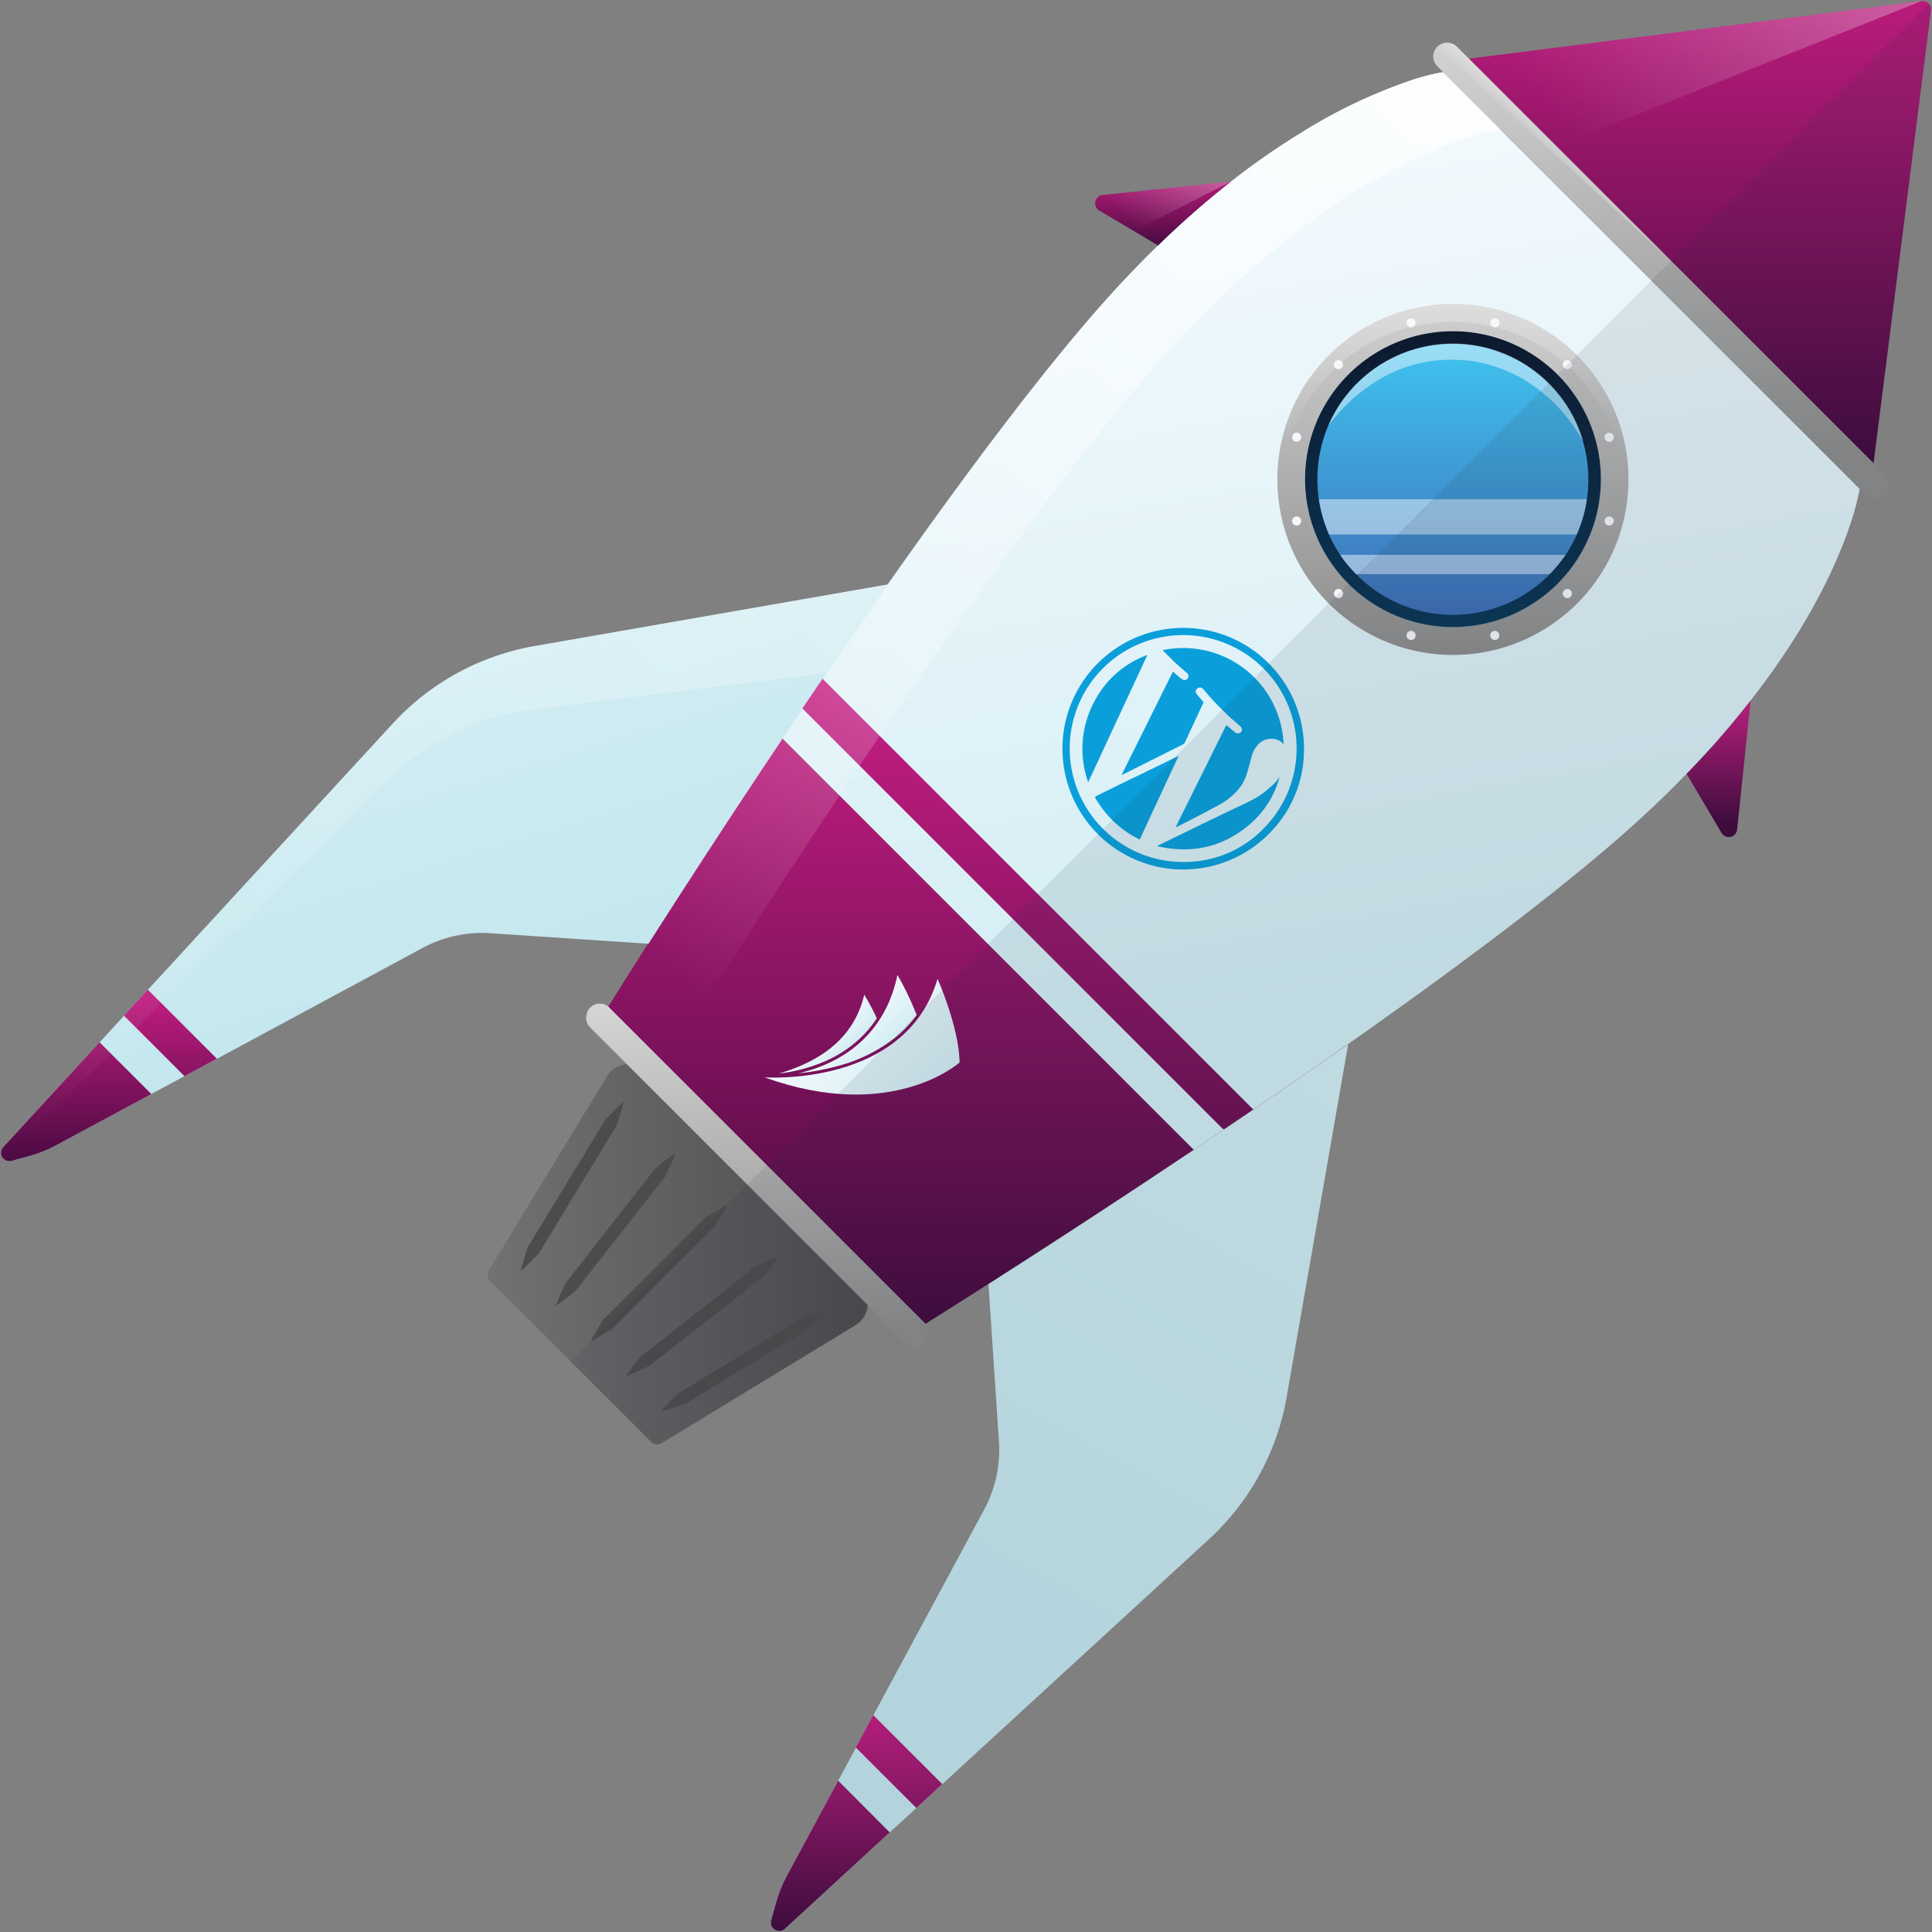 <svg id="Layer_1" data-name="Layer 1" xmlns="http://www.w3.org/2000/svg" xmlns:xlink="http://www.w3.org/1999/xlink" viewBox="0 0 461 461"><rect x="0" y="0" width="461" height="461" fill="#808080" stroke="none"/><defs><style>.cls-1{fill:url(#linear-gradient);}.cls-2{fill:url(#linear-gradient-2);}.cls-3{fill:url(#linear-gradient-3);}.cls-4{fill:url(#linear-gradient-4);}.cls-5{fill:url(#linear-gradient-5);}.cls-6{fill:url(#linear-gradient-6);}.cls-7{fill:url(#linear-gradient-7);}.cls-8{fill:url(#linear-gradient-8);}.cls-9{fill:url(#linear-gradient-9);}.cls-10{fill:url(#linear-gradient-10);}.cls-11{fill:url(#linear-gradient-11);}.cls-12{fill:url(#linear-gradient-12);}.cls-13{fill:url(#linear-gradient-13);}.cls-14{fill:url(#linear-gradient-14);}.cls-15{fill:url(#linear-gradient-15);}.cls-16,.cls-17,.cls-19,.cls-20,.cls-40{opacity:0.3;}.cls-16{fill:url(#linear-gradient-16);}.cls-17{fill:url(#linear-gradient-17);}.cls-18{opacity:0.7;fill:url(#linear-gradient-18);}.cls-19{fill:url(#linear-gradient-19);}.cls-20{fill:url(#linear-gradient-20);}.cls-21{fill:url(#linear-gradient-21);}.cls-22{fill:url(#linear-gradient-22);}.cls-23{fill-rule:evenodd;fill:url(#linear-gradient-23);}.cls-24{fill:#4d4c4d;}.cls-25{fill:url(#linear-gradient-24);}.cls-26{fill:url(#linear-gradient-25);}.cls-27{fill:url(#linear-gradient-26);}.cls-28{fill:url(#linear-gradient-27);}.cls-29{fill:url(#linear-gradient-28);}.cls-30{fill:url(#linear-gradient-29);}.cls-31{fill:url(#linear-gradient-30);}.cls-32{fill:url(#linear-gradient-31);}.cls-33{fill:url(#linear-gradient-32);}.cls-34{fill:url(#linear-gradient-33);}.cls-35{fill:url(#linear-gradient-34);}.cls-36{fill:url(#linear-gradient-35);}.cls-37{fill:url(#linear-gradient-36);}.cls-38{fill:url(#linear-gradient-37);}.cls-39{fill:#f2f9fd;opacity:0.5;}.cls-40{fill:url(#linear-gradient-38);}.cls-41{fill:url(#linear-gradient-39);}.cls-42{fill:#0a9fda;}.cls-43{fill:#1a283d;opacity:0.1;}</style><linearGradient id="linear-gradient" x1="-33.54" y1="-35.3" x2="32.31" y2="-101.14" gradientTransform="translate(111.95 347.99) rotate(45)" gradientUnits="userSpaceOnUse"><stop offset="0" stop-color="#737373"/><stop offset="1" stop-color="#4d4c4d"/></linearGradient><linearGradient id="linear-gradient-2" x1="-28.15" y1="-125.33" x2="26.28" y2="-70.9" gradientTransform="translate(179.91 376.77)" gradientUnits="userSpaceOnUse"><stop offset="0" stop-color="#d5d5d5"/><stop offset="1" stop-color="#8d8d8d"/></linearGradient><linearGradient id="linear-gradient-3" x1="-59.12" y1="-204.86" x2="51.49" y2="-94.24" gradientTransform="translate(111.95 347.99) rotate(45)" gradientUnits="userSpaceOnUse"><stop offset="0" stop-color="#c91e84"/><stop offset="1" stop-color="#42093d"/></linearGradient><linearGradient id="linear-gradient-4" x1="-87.19" y1="-348.34" x2="79.93" y2="-231.03" gradientTransform="translate(111.95 347.99) rotate(45)" gradientUnits="userSpaceOnUse"><stop offset="0" stop-color="#f2f9fd"/><stop offset="1" stop-color="#d2edf3"/></linearGradient><linearGradient id="linear-gradient-5" x1="-145.35" y1="-117.54" x2="-77.44" y2="-81.31" gradientTransform="translate(111.95 347.99) rotate(45)" gradientUnits="userSpaceOnUse"><stop offset="0" stop-color="#d2edf3"/><stop offset="1" stop-color="#c4e7ee"/></linearGradient><linearGradient id="linear-gradient-6" x1="-146.23" y1="-13.61" x2="-114.41" y2="18.22" xlink:href="#linear-gradient-3"/><linearGradient id="linear-gradient-7" x1="-130.32" y1="-29.52" x2="-98.49" y2="2.31" xlink:href="#linear-gradient-3"/><linearGradient id="linear-gradient-8" x1="-37.73" y1="-226.26" x2="72.89" y2="-115.64" xlink:href="#linear-gradient-3"/><linearGradient id="linear-gradient-9" x1="-48.24" y1="-463.55" x2="39.62" y2="-375.69" xlink:href="#linear-gradient-3"/><linearGradient id="linear-gradient-10" x1="-39.61" y1="-441.92" x2="31.3" y2="-371.01" gradientTransform="translate(111.95 347.99) rotate(45)" xlink:href="#linear-gradient-2"/><linearGradient id="linear-gradient-11" x1="-100.52" y1="-334.7" x2="-87.09" y2="-321.27" xlink:href="#linear-gradient-3"/><linearGradient id="linear-gradient-12" x1="83.19" y1="-338.43" x2="103.73" y2="-317.9" xlink:href="#linear-gradient-3"/><linearGradient id="linear-gradient-13" x1="70.65" y1="-216.33" x2="124.68" y2="-27.39" xlink:href="#linear-gradient-5"/><linearGradient id="linear-gradient-14" x1="103.05" y1="-18.79" x2="140.43" y2="18.59" xlink:href="#linear-gradient-3"/><linearGradient id="linear-gradient-15" x1="114.66" y1="-30.41" x2="152.04" y2="6.97" xlink:href="#linear-gradient-3"/><linearGradient id="linear-gradient-16" x1="-96.82" y1="-344.16" x2="-96.82" y2="-319.56" gradientTransform="translate(111.95 347.99) rotate(45)" gradientUnits="userSpaceOnUse"><stop offset="0" stop-color="#fff"/><stop offset="1" stop-color="#fff" stop-opacity="0"/></linearGradient><linearGradient id="linear-gradient-17" x1="-104.62" y1="-213.67" x2="-104.62" y2="23.02" xlink:href="#linear-gradient-16"/><linearGradient id="linear-gradient-18" x1="-60.94" y1="-398.24" x2="-60.94" y2="-115.38" xlink:href="#linear-gradient-16"/><linearGradient id="linear-gradient-19" x1="-34.18" y1="-491.73" x2="-34.18" y2="-409.92" xlink:href="#linear-gradient-16"/><linearGradient id="linear-gradient-20" x1="-36.96" y1="-404.97" x2="-36.96" y2="-401.47" xlink:href="#linear-gradient-16"/><linearGradient id="linear-gradient-21" x1="-12.63" y1="-131.1" x2="-4.9" y2="-131.1" xlink:href="#linear-gradient-4"/><linearGradient id="linear-gradient-22" x1="-9.43" y1="-137.18" x2="1.05" y2="-137.18" xlink:href="#linear-gradient-4"/><linearGradient id="linear-gradient-23" x1="-14.46" y1="-137.03" x2="15.94" y2="-137.03" xlink:href="#linear-gradient-4"/><linearGradient id="linear-gradient-24" x1="-33.42" y1="-365.38" x2="29.56" y2="-302.4" gradientTransform="translate(111.95 347.99) rotate(45)" xlink:href="#linear-gradient-2"/><linearGradient id="linear-gradient-25" x1="26.17" y1="-305.8" x2="-43.19" y2="-375.16" gradientTransform="translate(111.95 347.99) rotate(45)" gradientUnits="userSpaceOnUse"><stop offset="0" stop-color="#0a3757"/><stop offset="1" stop-color="#0e0e1e"/></linearGradient><linearGradient id="linear-gradient-26" x1="18.98" y1="-364.65" x2="21.15" y2="-364.65" gradientTransform="translate(111.95 347.99) rotate(45)" gradientUnits="userSpaceOnUse"><stop offset="0" stop-color="#f2f9fd"/><stop offset="1" stop-color="#faf3f8"/></linearGradient><linearGradient id="linear-gradient-27" x1="33.11" y1="-350.52" x2="35.28" y2="-350.52" xlink:href="#linear-gradient-26"/><linearGradient id="linear-gradient-28" x1="38.28" y1="-331.22" x2="40.46" y2="-331.22" xlink:href="#linear-gradient-26"/><linearGradient id="linear-gradient-29" x1="33.11" y1="-311.91" x2="35.28" y2="-311.91" xlink:href="#linear-gradient-26"/><linearGradient id="linear-gradient-30" x1="18.98" y1="-297.78" x2="21.15" y2="-297.78" xlink:href="#linear-gradient-26"/><linearGradient id="linear-gradient-31" x1="-0.32" y1="-292.61" x2="1.85" y2="-292.61" xlink:href="#linear-gradient-26"/><linearGradient id="linear-gradient-32" x1="-19.63" y1="-297.78" x2="-17.46" y2="-297.78" xlink:href="#linear-gradient-26"/><linearGradient id="linear-gradient-33" x1="-33.76" y1="-311.91" x2="-31.59" y2="-311.91" xlink:href="#linear-gradient-26"/><linearGradient id="linear-gradient-34" x1="-38.93" y1="-331.22" x2="-36.76" y2="-331.22" xlink:href="#linear-gradient-26"/><linearGradient id="linear-gradient-35" x1="-33.76" y1="-350.52" x2="-31.59" y2="-350.52" xlink:href="#linear-gradient-26"/><linearGradient id="linear-gradient-36" x1="-19.63" y1="-364.65" x2="-17.46" y2="-364.65" xlink:href="#linear-gradient-26"/><linearGradient id="linear-gradient-37" x1="-23.24" y1="-355.21" x2="42.85" y2="-289.12" gradientTransform="translate(111.95 347.99) rotate(45)" gradientUnits="userSpaceOnUse"><stop offset="0" stop-color="#3fc6f1"/><stop offset="1" stop-color="#3f499e"/></linearGradient><linearGradient id="linear-gradient-38" x1="-29.71" y1="-361.67" x2="-4.04" y2="-336" xlink:href="#linear-gradient-16"/><linearGradient id="linear-gradient-39" x1="-0.32" y1="-369.83" x2="1.85" y2="-369.83" xlink:href="#linear-gradient-26"/></defs><path class="cls-1" d="M144.81,256.85l-28.18,46.31a2,2,0,0,0,.29,2.46l38.46,38.47a2,2,0,0,0,2.46.29l46.32-28.19a6,6,0,0,0,1.12-9.38L154.2,255.72A6,6,0,0,0,144.81,256.85Z"/><rect class="cls-2" x="124.28" y="277.04" width="112.76" height="6.61" rx="3.21" transform="translate(251.15 -45.64) rotate(45)"/><path class="cls-3" d="M284.85,274.34c-35.2,23.55-64,41.52-64,41.52l-75.7-75.7s3.51-5.64,9.48-15l0-.07c7.53-11.75,18.91-29.36,32-48.94Z"/><path class="cls-4" d="M388.35,198.1c-25.34,22.5-67.74,52.27-103.5,76.24l-98.17-98.17c4.75-7.09,9.72-14.44,14.83-21.87,3.34-4.87,6.75-9.79,10.18-14.68l.19-.27c17.66-25.12,36-49.72,51-66.69,4.57-5.16,9.07-9.84,13.44-14.09,4.08-4,8-7.55,11.92-10.8,1.86-1.57,3.71-3.06,5.51-4.47a176.75,176.75,0,0,1,17-11.81,125.09,125.09,0,0,1,25-12h0a52.52,52.52,0,0,1,8.57-2.28l99.42,99.43s-1.87,13.32-14.27,33.64a176.66,176.66,0,0,1-11.81,16.93c-1.42,1.81-2.91,3.66-4.47,5.53-3.25,3.86-6.83,7.84-10.8,11.92Q396.08,191.23,388.35,198.1Z"/><path class="cls-5" d="M154.63,225.18l-37.58-2.5a30,30,0,0,0-16.25,3.53l-49,26.41L44,256.79l-7.91,4.26L13.35,273.3a30.08,30.08,0,0,1-6.18,2.5L2.78,277a2,2,0,0,1-2-3.29l23-25,5.82-6.35,5.7-6.2,12.38-13.47v0l46-50a60.1,60.1,0,0,1,34-18.56l68.79-12h0l15.46-2.69-.18.27c-23.09,32.89-45,66.67-57,85.47Z"/><path class="cls-6" d="M23.76,248.7l12.35,12.35L13.35,273.3a29.94,29.94,0,0,1-6.19,2.5L2.78,277a2,2,0,0,1-2-3.29Z"/><polygon class="cls-7" points="51.75 252.62 44.02 256.79 29.58 242.35 35.28 236.15 51.75 252.62"/><path class="cls-8" d="M299.05,264.75l-6.95,4.71-.38-.14L191.46,169.05l1.23-1.81,3.08-4.54.5-.74Z"/><path class="cls-9" d="M447.05,110.55,350.46,14l5.11-.65h0L453.06.94s0,0,0,0l5.47-.69a2,2,0,0,1,2.22,2.21Z"/><path class="cls-10" d="M449.77,117.94a3.31,3.31,0,0,1-4.68,0l-102-102a3.31,3.31,0,1,1,4.67-4.68l102,102A3.3,3.3,0,0,1,449.77,117.94Z"/><path class="cls-11" d="M293.78,43.3q-2.7,2.12-5.51,4.47c-3.86,3.25-7.84,6.83-11.92,10.8l-5.81-3.45h0l-8.26-4.9A2,2,0,0,1,262,47a1.88,1.88,0,0,1,1.11-.48l26.78-2.79h0Z"/><path class="cls-12" d="M410.78,198.74l-8.33-14.08c4-4.08,7.54-8,10.79-11.92q2.34-2.82,4.47-5.53l-3.21,30.72A2,2,0,0,1,410.78,198.74Z"/><path class="cls-13" d="M288.38,367.35l-63.54,58.36-6.19,5.7-6.35,5.82-25,23a2,2,0,0,1-3.29-2l1.22-4.38a30.39,30.39,0,0,1,2.49-6.18L200,424.89l4.26-7.91,4.16-7.74,26.42-49.05a30,30,0,0,0,3.52-16.25l-2.5-37.58.07,0c18.81-12,52.59-33.94,85.49-57l.26-.18L307,333.39A60.08,60.08,0,0,1,288.38,367.35Z"/><path class="cls-14" d="M212.3,437.23l-25,23a2,2,0,0,1-3.29-2l1.22-4.38a30.39,30.39,0,0,1,2.49-6.18L200,424.89Z"/><polygon class="cls-15" points="224.84 425.71 218.65 431.41 204.21 416.98 208.37 409.24 224.84 425.71"/><path class="cls-16" d="M293.78,43.3,270.54,55.12h0l-8.26-4.9A2,2,0,0,1,262,47a1.88,1.88,0,0,1,1.11-.48l26.78-2.79h0Z"/><path class="cls-17" d="M197.2,160.6l-.66.08h0l-69.3,8.63A60,60,0,0,0,92.4,186.18L44,233.93v0L31,246.81l-6,5.91-6.13,6.06-18,17.77a2,2,0,0,1-.1-2.82l23-25,5.82-6.35,5.7-6.2,12.38-13.47v0l46-50a60.1,60.1,0,0,1,34-18.56l68.79-12h0l15.46-2.7-.18.27C206.78,146.63,201.93,153.67,197.2,160.6Z"/><path class="cls-18" d="M168.28,238.83l.05-.07c7.52-11.74,18.9-29.36,32-48.93,4.74-7.11,9.71-14.45,14.81-21.88,3.36-4.87,6.76-9.79,10.19-14.68l.19-.27c17.66-25.12,36-49.72,51-66.68q6.85-7.74,13.43-14.1c4.08-4,8.05-7.55,11.92-10.8,1.86-1.57,3.71-3.06,5.51-4.47a178,178,0,0,1,16.95-11.81,125.35,125.35,0,0,1,25.05-12h0A53.83,53.83,0,0,1,358,30.86L344.37,17.22a51.63,51.63,0,0,0-8.57,2.27h0a125.09,125.09,0,0,0-25,12,176.75,176.75,0,0,0-17,11.81q-2.7,2.12-5.51,4.47c-3.86,3.25-7.84,6.83-11.92,10.8-4.37,4.25-8.87,8.93-13.44,14.09-15.05,17-33.37,41.57-51,66.69l-.2.27c-3.43,4.89-6.84,9.81-10.18,14.68-5.11,7.43-10.08,14.78-14.83,21.87-13.11,19.57-24.49,37.19-32,48.94l0,.07c-6,9.34-9.48,15-9.48,15l13.65,13.65S162.32,248.17,168.28,238.83Z"/><polygon class="cls-19" points="458.55 0.24 371.46 34.95 350.46 13.96 458.55 0.24"/><path class="cls-20" d="M398.76,62.26l-55.69-51a3.3,3.3,0,0,1,4.67,0Z"/><path class="cls-21" d="M206.48,246.49a26.77,26.77,0,0,0,2.74-3.52,56.85,56.85,0,0,0-3-5.62q-3.21,13.78-20.32,18.79a38.19,38.19,0,0,0,10.23-2.6A28.75,28.75,0,0,0,206.48,246.49Z"/><path class="cls-22" d="M213.58,247.61a28.31,28.31,0,0,0,5.15-5.41,70.57,70.57,0,0,0-4.59-9.56c-3.37,16.08-15.44,21.58-23.64,23.46a55.74,55.74,0,0,0,9.5-1.76A37.44,37.44,0,0,0,213.58,247.61Z"/><path class="cls-23" d="M182.42,257.07s33.65,2.43,41.29-23.5c0,0,5.1,11.36,5.27,19.94,0,0-16.08,14.55-46.56,3.56"/><path class="cls-24" d="M161.19,275.14c-.7,1.91-1.54,3.7-2.38,5.5-1.22,1.5-2.39,3-3.59,4.56l-7.16,9.14-7.15,9.13L137.33,308c-1.55,1.25-3.09,2.5-4.76,3.65.72-1.9,1.57-3.69,2.4-5.5l3.58-4.57,7.15-9.13,7.16-9.14c1.18-1.53,2.39-3,3.56-4.58C158,277.52,159.51,276.27,161.19,275.14Z"/><path class="cls-24" d="M140.93,320.05c.92-1.8,2-3.47,3-5.15,1.38-1.33,2.73-2.71,4.09-4.06l8.15-8.15,8.14-8.14,4.07-4.08c1.68-1,3.36-2.08,5.14-3-.93,1.79-2,3.46-3,5.14l-4.08,4.07-8.14,8.15L150.14,313c-1.35,1.36-2.73,2.71-4.06,4.09C144.4,318.09,142.73,319.13,140.93,320.05Z"/><path class="cls-24" d="M124.21,303.33c.49-2,1.14-3.93,1.79-5.86,1-1.67,2.06-3.37,3.09-5.05l6.17-10.13,6.16-10.13,3.08-5.06c1.42-1.46,2.83-2.91,4.37-4.29-.52,2-1.16,3.92-1.8,5.85L144,273.72l-6.17,10.13L131.66,294c-1,1.69-2.07,3.37-3.07,5.07C127.18,300.51,125.77,302,124.21,303.33Z"/><path class="cls-24" d="M185.85,299.79c-1.14,1.69-2.39,3.23-3.63,4.78-1.54,1.16-3.05,2.37-4.58,3.56l-9.14,7.16-9.14,7.15L154.79,326c-1.8.83-3.6,1.68-5.49,2.4,1.15-1.67,2.4-3.21,3.65-4.76l4.56-3.58,9.14-7.16,9.14-7.15c1.52-1.2,3.05-2.37,4.56-3.59C182.15,301.34,183.94,300.5,185.85,299.79Z"/><path class="cls-24" d="M157.66,336.78c1.36-1.56,2.82-3,4.28-4.38,1.7-1,3.38-2,5.07-3.07l10.13-6.16L187.27,317l5.06-3.08c1.93-.64,3.85-1.29,5.85-1.8-1.38,1.54-2.84,2.95-4.29,4.36l-5.06,3.09-10.13,6.16-10.13,6.16c-1.68,1-3.38,2.05-5.06,3.1C161.59,335.63,159.67,336.28,157.66,336.78Z"/><path class="cls-25" d="M388.39,118.37A41.89,41.89,0,1,0,376.32,144,41.82,41.82,0,0,0,388.39,118.37Zm-66.25,21.31a5.33,5.33,0,0,1-.42-.4,35.3,35.3,0,0,1,49.91-49.94l0,0a35.75,35.75,0,0,1,4.87,6.09c.42.67.82,1.33,1.18,2a35.32,35.32,0,0,1-3,38.31,34.64,34.64,0,0,1-3.07,3.5A35.26,35.26,0,0,1,322.14,139.68Z"/><path class="cls-26" d="M371.64,139.3a35.3,35.3,0,1,1,0-49.94A35.29,35.29,0,0,1,371.64,139.3Z"/><circle class="cls-27" cx="383.98" cy="104.33" r="1.09"/><circle class="cls-28" cx="383.98" cy="124.32" r="1.09"/><circle class="cls-29" cx="373.99" cy="141.63" r="1.09"/><circle class="cls-30" cx="356.68" cy="151.62" r="1.09"/><circle class="cls-31" cx="336.7" cy="151.62" r="1.09"/><circle class="cls-32" cx="319.39" cy="141.63" r="1.09"/><circle class="cls-33" cx="309.4" cy="124.32" r="1.09"/><circle class="cls-34" cx="309.4" cy="104.33" r="1.09"/><circle class="cls-35" cx="319.39" cy="87.02" r="1.09"/><circle class="cls-36" cx="336.7" cy="77.03" r="1.09"/><circle class="cls-37" cx="356.68" cy="77.03" r="1.09"/><path class="cls-38" d="M369.8,137a32.35,32.35,0,0,1-46.23,0c-.68-.7-1.35-1.43-2-2.21s-1.23-1.57-1.78-2.39a31.26,31.26,0,0,1-2.67-4.83,32.81,32.81,0,0,1-.2-25.95l0,0a31.22,31.22,0,0,1,4.62-7.65,32.38,32.38,0,0,1,50.19,0,31.84,31.84,0,0,1,6,11.4,32.76,32.76,0,0,1,.91,13.85,32,32,0,0,1-2.43,8.39,31.58,31.58,0,0,1-2.66,4.83c-.56.83-1.16,1.62-1.79,2.39S370.49,136.26,369.8,137Z"/><path class="cls-39" d="M377.74,105.29A42.89,42.89,0,0,0,372,97.38a29.43,29.43,0,0,0-3.4-3.21,22.36,22.36,0,0,0-1.77-1.45c-.63-.43-1.25-.85-1.86-1.3a33.75,33.75,0,0,0-8-3.86,34.85,34.85,0,0,0-4.23-1.16,35.55,35.55,0,0,0-4.35-.5,34.07,34.07,0,0,0-17.12,3.44A41,41,0,0,0,317,101.55a30.91,30.91,0,0,1,4.62-7.65,32.36,32.36,0,0,1,50.18,0A31.47,31.47,0,0,1,377.74,105.29Z"/><path class="cls-39" d="M376.22,127.53H317.14a32.33,32.33,0,0,1-2.42-8.39h63.93A32,32,0,0,1,376.22,127.53Z"/><path class="cls-39" d="M369.8,137H323.57c-.68-.7-1.35-1.43-2-2.21s-1.23-1.57-1.78-2.39h53.75c-.56.83-1.16,1.62-1.79,2.39S370.49,136.26,369.8,137Z"/><path class="cls-40" d="M388.4,118.37a42,42,0,0,0-12.08-33.7A41.92,41.92,0,0,0,306,124.51q.19.78.42,1.56a41.07,41.07,0,1,1,80.46.09A41.54,41.54,0,0,0,388.4,118.37Z"/><circle class="cls-41" cx="373.99" cy="87.02" r="1.09"/><path class="cls-42" d="M302.69,199.05a28.8,28.8,0,0,1-41.56-.89,28.82,28.82,0,1,1,50-18.34A28.12,28.12,0,0,1,302.69,199.05Zm-1.16-1.37a27.07,27.07,0,1,0-19.1,8A26.33,26.33,0,0,0,301.53,197.68Z"/><path class="cls-42" d="M306.3,177.58a3.7,3.7,0,0,0-2.3-1.25,4.22,4.22,0,0,0-3.42.95,6.59,6.59,0,0,0-2,3.54c-.41,1.5-.79,3-1.3,4.48a10.2,10.2,0,0,1-1.95,3.25,17.21,17.21,0,0,1-5.36,4c-2.29,1.25-4.62,2.42-6.93,3.63-.83.42-1.64.86-2.53,1.23L292.61,173c.68.57,1.35,1.11,2,1.68a1.12,1.12,0,0,0,1.47.06,1,1,0,0,0-.13-1.43c-.87-.79-1.78-1.55-2.67-2.33a2.83,2.83,0,0,1-.25-.24c-1.06-1.06-2.14-2.09-3.17-3.18-.87-.92-1.69-1.89-2.5-2.86-.53-.63-.94-.8-1.49-.53a.91.91,0,0,0-.29,1.48c.54.63,1.06,1.27,1.61,1.92l-3,6.45c-.48,1-.95,2.08-1.45,3.11a1.09,1.09,0,0,1-.43.47l-14.43,7.23a1.71,1.71,0,0,1-.24.05l12.24-24.63c.49.43.93.84,1.4,1.22a6.13,6.13,0,0,0,1.08.75,1,1,0,0,0,1.11-.4,1,1,0,0,0-.15-1.14l-2.74-2.39c-.33-.29-.64-.62-.95-.94l-2.22-2.21a24,24,0,0,1,12.62.75,23.94,23.94,0,0,1,16.26,21.71Z"/><path class="cls-42" d="M281.21,180.41c-3.09,6.65-6.16,13.24-9.26,19.92-.62-.34-1.26-.66-1.87-1a25.2,25.2,0,0,1-4.29-3.27,26.33,26.33,0,0,1-4.34-5.47c-.18-.31-.2-.5.19-.68,3-1.47,6.05-3,9.09-4.44l7.57-3.68,2.43-1.2C280.86,180.51,281,180.48,281.21,180.41Z"/><path class="cls-42" d="M259.65,186.66a23.86,23.86,0,0,1,1.61-19.53,23.15,23.15,0,0,1,12.52-10.85Z"/><path class="cls-42" d="M305.32,185.41a22.42,22.42,0,0,1-6.93,11.12c-6.44,5.61-13.88,7.28-22.14,5.41l0-.14,3-1.47,7.34-3.58,6.33-3.05c1.84-.88,3.7-1.75,5.53-2.66a17.46,17.46,0,0,0,3.66-2.36c.7-.6,1.41-1.2,2.07-1.84A18.51,18.51,0,0,0,305.32,185.41Z"/><path class="cls-43" d="M288.41,367.28,187.3,460.16a2,2,0,0,1-3.29-2l1.23-4.39a30.17,30.17,0,0,1,2.5-6.19l47.08-87.43a30,30,0,0,0,3.53-16.26l-2.5-37.54c-9.34,6-15,9.47-15,9.47l-.32-.32a3.3,3.3,0,0,1,0,4.67,3.24,3.24,0,0,1-2.34,1,3.29,3.29,0,0,1-2.33-1l-8.83-8.84a6,6,0,0,1-2.87,4.83l-46.31,28.17a2,2,0,0,1-2.45-.29L136.2,324.79l324-324a2,2,0,0,1,.59,1.66L447.05,110.53l2.71,2.72a3.28,3.28,0,0,1,0,4.67,3.24,3.24,0,0,1-2.32,1,3.32,3.32,0,0,1-2.35-1l-1.29-1.3s-1.87,13.31-14.27,33.63a178.48,178.48,0,0,1-11.81,16.93l-3.21,30.72a2,2,0,0,1-3.72.8l-8.34-14.07q-6.36,6.56-14.09,13.43c-16.95,15.06-41.57,33.39-66.71,51L307,333.34A60,60,0,0,1,288.41,367.28Z"/></svg>